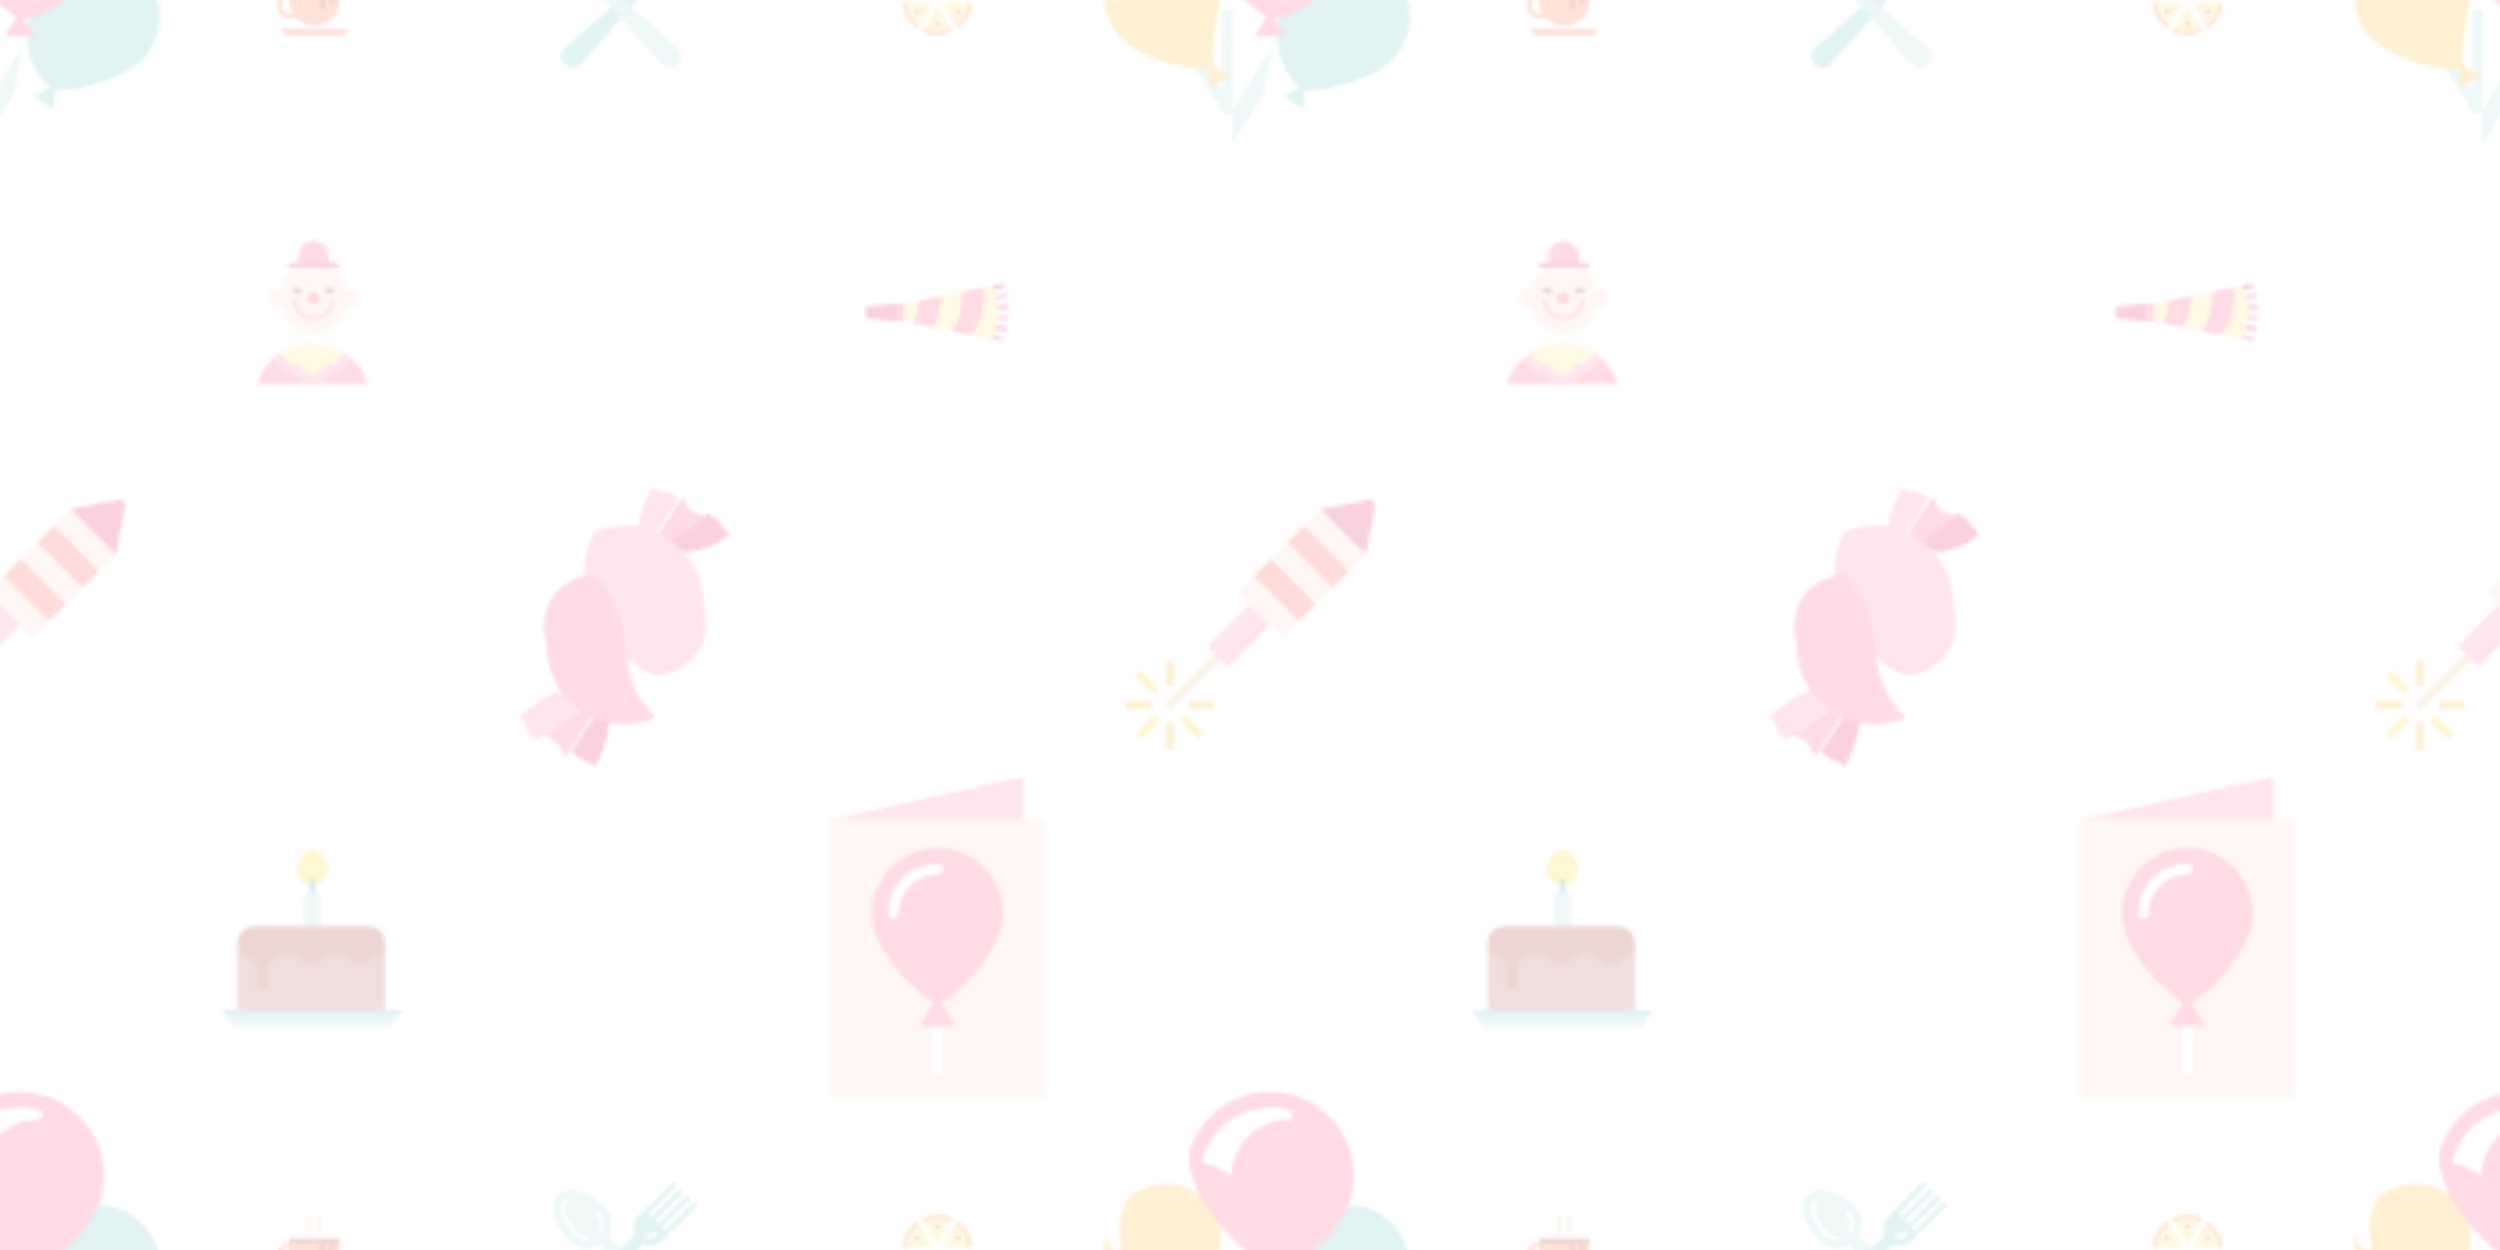 <svg xmlns="http://www.w3.org/2000/svg" xmlns:xlink="http://www.w3.org/1999/xlink" xmlns:fi="http://pattern.flaticon.com/" width="700" height="350" style=""><rect id="backgroundrect" width="100%" height="100%" x="0" y="0" fill="none" stroke="none"/><defs><g id="L1_530"><path d="M3.739,26.257 l-8.643,13.636 V2.861 h-2.819 v22.862 l-8.642,-13.636 l-2.381,1.509 l11.243,17.739 c0.258,0.408 0.708,0.655 1.191,0.655 c0.483,0 0.932,-0.247 1.191,-0.655 l11.243,-17.739 L3.739,26.257 z" fill="#9ad6d4" stroke-width="0" id="svg_1"/><path d="M-8.929,-10.363 c-5.086,-8.048 -15.734,-10.449 -23.782,-5.363 c-8.048,5.086 -10.449,15.733 -5.363,23.781 c4.921,7.786 17.849,11.115 26.802,11.518 l0.084,5.196 l5.82,-3.689 l-4.661,-2.293 C-12.149,11.166 -6.095,-1.258 -8.929,-10.363 z" fill="#ffaa0e" stroke-width="0" id="svg_2"/><path d="M12.914,-4.51 c5.086,-8.048 15.734,-10.449 23.782,-5.363 c8.048,5.086 10.449,15.734 5.363,23.782 c-4.921,7.786 -17.849,11.115 -26.802,11.518 l-0.084,5.196 l-5.82,-3.689 l4.661,-2.293 C4.938,15.744 5.907,1.958 12.914,-4.51 z" fill="#57bab7" stroke-width="0" id="svg_3"/><path d="M-37.839,-0.054 c-0.467,0 -0.924,-0.232 -1.192,-0.655 c-3.84,-6.059 -2.035,-14.112 4.024,-17.952 c0.658,-0.416 1.529,-0.221 1.945,0.436 c0.417,0.658 0.222,1.528 -0.436,1.945 C-34.701,-13.381 -37.805,-7.452 -36.069,-1.9 c0.417,0.658 0.222,1.529 -0.436,1.945 C-37.3,0.014 -37.58,0.015 -37.839,-0.054 z" fill="#ffffff" stroke-width="0" id="svg_4"/><path d="M28.273,-14.669 C31.634,-27.213 24.19,-40.106 11.647,-43.467 S-13.79,-39.384 -17.151,-26.84 c0,12.119 12.023,24.907 21.704,31.665 l-3.244,5.306 h8.505 l-3.244,-5.306 C9.576,7.016 25.026,-2.55 28.273,-14.669 z" fill="#ff3776" stroke-width="0" id="svg_5"/><path d="M-11.889,-23.922 C-11.889,-23.922 -11.889,-23.922 -11.889,-23.922 c-0.779,0 -1.41,-0.631 -1.41,-1.41 C-10.189,-35.899 0.324,-41.968 10.514,-39.237 c0.778,0 1.41,0.631 1.41,1.41 s-0.631,1.41 -1.41,1.41 c-8.636,0 -15.662,7.025 -15.663,15.661 C-10.31,-24.175 -11.111,-23.713 -11.889,-23.922 z" fill="#ffffff" stroke-width="0" id="svg_6"/></g><g id="L1_531"><g stroke-width="0" id="svg_7"><path d="M81.016,348.047 c-0.939,0 -1.822,0.366 -2.487,1.03 C77.866,349.741 77.5,350.624 77.5,351.564 c0,0.939 0.366,1.822 1.03,2.487 c0.664,0.664 1.547,1.03 2.487,1.03 h1.926 c1.282,1.353 3.096,2.198 5.107,2.198 c3.884,0 7.033,-3.149 7.033,-7.033 V348.047 l-7.033,-0.44 L81.016,348.047 zM81.016,353.762 c-0.587,0 -1.139,-0.229 -1.554,-0.644 c-0.415,-0.415 -0.644,-0.967 -0.644,-1.554 s0.229,-1.139 0.644,-1.554 c0.415,-0.415 0.967,-0.644 1.554,-0.644 v0.879 c0,1.281 0.343,2.482 0.941,3.516 H81.016 z" fill="#fe5d26" stroke-width="0" id="svg_8"/><path d="M79.038,358.436 L79.297,359.341 c0.1,0.349 0.478,0.634 0.84,0.634 h15.824 c0.363,0 0.741,-0.285 0.84,-0.634 l0.258,-0.904 H79.038 z" fill="#fe5d26" stroke-width="0" id="svg_9"/></g><path d="M97.17,358.766 H78.929 c-0.182,0 -0.33,-0.148 -0.33,-0.33 c0,-0.182 0.148,-0.33 0.33,-0.33 H97.17 c0.182,0 0.33,0.148 0.33,0.33 C97.5,358.618 97.352,358.766 97.17,358.766 z" fill="#f63e31" stroke-width="0" id="svg_10"/><g stroke-width="0" id="svg_11"><path d="M86.511,345.74 c-0.182,0 -0.33,-0.148 -0.33,-0.33 c-0,-0.502 0.137,-0.764 0.257,-0.995 c0.102,-0.195 0.182,-0.35 0.182,-0.69 c0,-0.34 -0.08,-0.495 -0.182,-0.69 c-0.121,-0.231 -0.257,-0.493 -0.257,-0.995 c-0,-0.502 0.137,-0.764 0.257,-0.995 c0.102,-0.195 0.182,-0.35 0.182,-0.69 c0,-0.182 0.148,-0.33 0.33,-0.33 c0.182,0 0.33,0.148 0.33,0.33 c0,0.502 -0.137,0.764 -0.257,0.995 c-0.102,0.195 -0.182,0.35 -0.182,0.69 s0.08,0.495 0.182,0.69 c0.121,0.231 0.257,0.493 0.257,0.995 c0,0.502 -0.137,0.764 -0.257,0.995 c-0.102,0.195 -0.182,0.349 -0.182,0.69 C86.841,345.592 86.693,345.74 86.511,345.74 z" fill="#e4b780" stroke-width="0" id="svg_12"/><path d="M89.148,345.74 c-0.182,0 -0.33,-0.148 -0.33,-0.33 c-0,-0.502 0.137,-0.764 0.257,-0.995 c0.102,-0.195 0.182,-0.35 0.182,-0.69 c0,-0.34 -0.08,-0.495 -0.182,-0.69 c-0.121,-0.231 -0.257,-0.493 -0.257,-0.995 c-0,-0.502 0.137,-0.764 0.257,-0.995 c0.102,-0.195 0.182,-0.35 0.182,-0.69 c0,-0.182 0.148,-0.33 0.33,-0.33 s0.33,0.148 0.33,0.33 c0,0.502 -0.137,0.764 -0.257,0.995 c-0.102,0.195 -0.182,0.35 -0.182,0.69 s0.08,0.495 0.182,0.69 c0.121,0.231 0.257,0.493 0.257,0.995 c0,0.502 -0.137,0.764 -0.257,0.995 c-0.102,0.195 -0.182,0.349 -0.182,0.69 C89.478,345.592 89.33,345.74 89.148,345.74 z" fill="#e4b780" stroke-width="0" id="svg_13"/></g><path d="M89.588,352.003 c0,0.364 0.295,0.659 0.659,0.659 s0.659,-0.295 0.659,-0.659 V348.047 h1.319 v2.637 c0,0.364 0.295,0.659 0.659,0.659 s0.659,-0.295 0.659,-0.659 V348.047 h1.538 v-1.319 H81.016 v1.319 h8.571 V352.003 z" fill="#991d06" stroke-width="0" id="svg_14"/></g><g id="L1_532"><path d="M194.808,336.965 c-0.256,-0.256 -0.672,-0.256 -0.928,0 l-7.688,7.688 l-0.965,-0.965 l7.688,-7.688 c0.256,-0.256 0.256,-0.672 0,-0.928 c-0.256,-0.256 -0.672,-0.256 -0.928,0 l-7.688,7.688 l-0.965,-0.965 l7.688,-7.688 c0.256,-0.256 0.256,-0.672 0,-0.928 c-0.256,-0.256 -0.672,-0.256 -0.928,0 L182.405,340.867 l-0.965,-0.965 l7.688,-7.688 c0.256,-0.256 0.256,-0.672 0,-0.928 c-0.256,-0.256 -0.672,-0.256 -0.928,0 L178.656,340.83 c-1.438,1.438 -1.742,3.581 -0.912,5.317 L158.29,363.414 c-0.065,0.055 -0.129,0.113 -0.191,0.175 c-1.216,1.216 -1.216,3.189 0,4.405 c1.216,1.216 3.189,1.216 4.405,0 c0.062,-0.062 0.12,-0.125 0.175,-0.191 L179.946,348.35 c1.737,0.829 3.879,0.526 5.317,-0.912 L194.808,337.893 C195.064,337.637 195.064,337.222 194.808,336.965 z" fill="#57bab7" stroke-width="0" id="svg_15"/><path d="M181.957,346.837 c-0.394,0 -0.792,-0.086 -1.163,-0.263 c-0.327,-0.156 -0.465,-0.548 -0.309,-0.875 c0.156,-0.327 0.548,-0.465 0.875,-0.309 c0.531,0.253 1.167,0.144 1.584,-0.272 c0.256,-0.256 0.672,-0.256 0.928,0 c0.256,0.256 0.256,0.672 -0,0.928 C183.354,346.564 182.66,346.837 181.957,346.837 z" fill="#ffffff" stroke-width="0" id="svg_16"/><path d="M169.184,337.893 C164.591,333.3 158.972,331.954 156.336,334.59 S155.047,342.844 159.64,347.438 c2.255,2.255 5.708,2.579 8.309,0.975 l17.211,19.391 c0.055,0.065 0.113,0.129 0.175,0.191 c1.216,1.216 3.189,1.216 4.405,0 c1.216,-1.216 1.216,-3.189 0,-4.405 c-0.062,-0.062 -0.125,-0.12 -0.191,-0.175 L170.159,346.203 C171.763,343.602 171.439,340.149 169.184,337.893 z" fill="#9ad6d4" stroke-width="0" id="svg_17"/><path d="M164.41,347.445 c-1.276,0 -2.475,-0.497 -3.377,-1.399 c-1.959,-1.959 -3.325,-4.177 -3.846,-6.247 c-0.425,-1.687 -0.232,-3.043 0.542,-3.817 c0.256,-0.256 0.672,-0.256 0.928,-0 c0.256,0.256 0.256,0.672 0,0.928 c-0.416,0.416 -0.491,1.4 -0.197,2.569 c0.464,1.843 1.707,3.846 3.501,5.639 c0.654,0.654 1.524,1.015 2.45,1.015 c0.363,0 0.656,0.294 0.656,0.656 C165.066,347.151 164.772,347.445 164.41,347.445 zM167.924,345.481 c-0.117,0 -0.236,-0.031 -0.344,-0.098 c-0.308,-0.19 -0.404,-0.594 -0.214,-0.903 c0.846,-1.371 0.639,-3.126 -0.502,-4.268 c-0.256,-0.256 -0.256,-0.672 0,-0.928 c0.256,-0.256 0.672,-0.256 0.928,0 c1.573,1.573 1.857,3.993 0.691,5.884 C168.36,345.371 168.144,345.481 167.924,345.481 z" fill="#ffffff" stroke-width="0" id="svg_18"/></g><g id="L1_533"><g stroke-width="0" id="svg_19"><path d="M258.248,341.139 l0.575,0.995 l7.356,0 l0.574,-0.994 C264.027,339.567 260.792,339.674 258.248,341.139 z" fill="#fe841a" stroke-width="0" id="svg_20"/><path d="M256.954,341.888 C254.228,343.461 252.703,346.316 252.7,349.252 l1.151,0 l3.677,-6.369 L256.954,341.888 z" fill="#fe841a" stroke-width="0" id="svg_21"/><path d="M253.851,350.747 l-1.149,-0 C252.702,353.894 254.411,356.642 256.952,358.113 l0.575,-0.996 L253.851,350.747 z" fill="#fe841a" stroke-width="0" id="svg_22"/><path d="M266.178,357.865 l-7.356,-0 l-0.574,0.994 c2.726,1.574 5.96,1.467 8.504,0.002 L266.178,357.865 z" fill="#fe841a" stroke-width="0" id="svg_23"/><path d="M271.149,350.748 l-3.677,6.369 l0.574,0.995 c2.726,-1.573 4.251,-4.428 4.253,-7.364 L271.149,350.748 z" fill="#fe841a" stroke-width="0" id="svg_24"/><path d="M268.048,341.887 l-0.575,0.996 l3.677,6.369 l1.149,0 C272.298,346.106 270.589,343.358 268.048,341.887 z" fill="#fe841a" stroke-width="0" id="svg_25"/></g><g stroke-width="0" id="svg_26"><path d="M266.178,342.135 C265.061,341.612 263.815,341.319 262.5,341.319 c-1.315,0 -2.561,0.293 -3.678,0.816 L262.5,348.505 L266.178,342.135 z" fill="#ffe368" stroke-width="0" id="svg_27"/><path d="M257.528,342.883 c-2.051,1.435 -3.452,3.734 -3.677,6.369 l7.354,0 L257.528,342.883 z" fill="#ffe368" stroke-width="0" id="svg_28"/><path d="M253.851,350.747 c0.225,2.635 1.626,4.934 3.677,6.369 l3.678,-6.369 L253.851,350.747 z" fill="#ffe368" stroke-width="0" id="svg_29"/><path d="M258.822,357.865 c1.117,0.523 2.363,0.816 3.678,0.816 c1.315,0 2.561,-0.293 3.678,-0.816 L262.5,351.495 L258.822,357.865 z" fill="#ffe368" stroke-width="0" id="svg_30"/><path d="M271.149,350.748 l-7.354,-0 l3.677,6.369 C269.522,355.682 270.924,353.383 271.149,350.748 z" fill="#ffe368" stroke-width="0" id="svg_31"/><path d="M271.149,349.253 c-0.225,-2.635 -1.626,-4.934 -3.677,-6.369 l-3.678,6.369 L271.149,349.253 z" fill="#ffe368" stroke-width="0" id="svg_32"/></g><g stroke-width="0" id="svg_33"><circle cx="256" cy="140" r="8" fill="#ad4a38" transform="matrix(0.039,0,0,0.039,252.5,340) " stroke-width="0" id="svg_34"/><circle cx="73" cy="206" r="8" fill="#ad4a38" transform="matrix(0.039,0,0,0.039,252.5,340) " stroke-width="0" id="svg_35"/><circle cx="147" cy="205" r="8" fill="#ad4a38" transform="matrix(0.039,0,0,0.039,252.5,340) " stroke-width="0" id="svg_36"/><circle cx="160" cy="324" r="8" fill="#ad4a38" transform="matrix(0.039,0,0,0.039,252.5,340) " stroke-width="0" id="svg_37"/><circle cx="250" cy="363" r="8" fill="#ad4a38" transform="matrix(0.039,0,0,0.039,252.5,340) " stroke-width="0" id="svg_38"/><circle cx="350" cy="311" r="8" fill="#ad4a38" transform="matrix(0.039,0,0,0.039,252.5,340) " stroke-width="0" id="svg_39"/><circle cx="390" cy="388" r="8" fill="#ad4a38" transform="matrix(0.039,0,0,0.039,252.5,340) " stroke-width="0" id="svg_40"/><circle cx="390" cy="122" r="8" fill="#ad4a38" transform="matrix(0.039,0,0,0.039,252.5,340) " stroke-width="0" id="svg_41"/></g><g stroke-width="0" id="svg_42"><circle cx="256" cy="88" r="20" fill="#f63e31" transform="matrix(0.039,0,0,0.039,252.5,340) " stroke-width="0" id="svg_43"/><circle cx="110" cy="172" r="20" fill="#f63e31" transform="matrix(0.039,0,0,0.039,252.5,340) " stroke-width="0" id="svg_44"/><circle cx="110" cy="339" r="20" fill="#f63e31" transform="matrix(0.039,0,0,0.039,252.5,340) " stroke-width="0" id="svg_45"/><circle cx="256" cy="423" r="20" fill="#f63e31" transform="matrix(0.039,0,0,0.039,252.5,340) " stroke-width="0" id="svg_46"/><circle cx="401" cy="339" r="20" fill="#f63e31" transform="matrix(0.039,0,0,0.039,252.5,340) " stroke-width="0" id="svg_47"/><circle cx="401" cy="172" r="20" fill="#f63e31" transform="matrix(0.039,0,0,0.039,252.5,340) " stroke-width="0" id="svg_48"/></g></g><g id="L1_534"><path d="M99.869,81.561 c-0.732,-0.804 -1.953,-0.94 -3.036,-0.433 c-0.378,-2.984 -2.205,-5.516 -4.753,-6.871 H83.564 c-2.548,1.355 -4.375,3.887 -4.753,6.871 c-1.083,-0.507 -2.305,-0.37 -3.036,0.433 c-0.937,1.03 -0.708,2.765 0.512,3.875 c0.762,0.694 1.792,0.953 2.64,0.818 c0.854,4.13 4.512,7.235 8.895,7.235 s8.042,-3.105 8.895,-7.236 c0.849,0.135 1.878,-0.124 2.64,-0.818 C100.577,84.326 100.806,82.591 99.869,81.561 z" fill="#ffd3c7" stroke-width="0" id="svg_49"/><g stroke-width="0" id="svg_50"><path d="M83.89,82.463 c-0.318,0 -0.583,-0.225 -0.645,-0.524 h-0.735 c-0.364,0 -0.659,-0.295 -0.659,-0.659 s0.295,-0.659 0.659,-0.659 h1.381 c0.364,0 0.659,0.295 0.659,0.659 v0.524 C84.549,82.168 84.254,82.463 83.89,82.463 z" fill="#991d06" stroke-width="0" id="svg_51"/><path d="M91.754,82.463 c-0.364,0 -0.659,-0.295 -0.659,-0.659 v-0.524 c0,-0.364 0.295,-0.659 0.659,-0.659 h1.381 c0.364,0 0.659,0.295 0.659,0.659 s-0.295,0.659 -0.659,0.659 h-0.735 C92.337,82.238 92.072,82.463 91.754,82.463 z" fill="#991d06" stroke-width="0" id="svg_52"/></g><path d="M87.822,89.692 c-2.991,0 -5.556,-2.233 -5.966,-5.194 c-0.05,-0.361 0.202,-0.694 0.563,-0.743 c0.359,-0.049 0.694,0.202 0.743,0.563 c0.32,2.312 2.323,4.056 4.66,4.056 s4.34,-1.744 4.66,-4.056 c0.05,-0.361 0.384,-0.612 0.743,-0.563 c0.361,0.05 0.613,0.383 0.563,0.743 C93.378,87.459 90.814,89.692 87.822,89.692 z" fill="#ff709d" stroke-width="0" id="svg_53"/><circle cx="260" cy="206" r="22" fill="#f63e31" transform="matrix(0.078,0,0,0.078,67.5,67.5) " stroke-width="0" id="svg_54"/><g stroke-width="0" id="svg_55"><path d="M87.822,67.5 c-2.352,0 -4.258,1.907 -4.258,4.258 v2.499 h8.517 V71.758 C92.08,69.407 90.174,67.5 87.822,67.5 z" fill="#ff3776" stroke-width="0" id="svg_56"/><path d="M98.439,100.356 H76.561 c-2.103,1.912 -3.703,4.367 -4.578,7.144 h31.033 C102.142,104.723 100.542,102.268 98.439,100.356 z" fill="#ff3776" stroke-width="0" id="svg_57"/></g><path d="M96.164,98.625 H78.836 c-0.809,0.51 -1.57,1.09 -2.275,1.73 c0.133,0.365 0.298,0.72 0.495,1.061 c1.087,1.883 2.981,3.076 5.057,3.3 c1.232,1.686 3.212,2.73 5.386,2.73 c2.175,0 4.155,-1.044 5.386,-2.73 c2.076,-0.224 3.97,-1.417 5.057,-3.3 c0.197,-0.341 0.362,-0.696 0.495,-1.061 C97.734,99.715 96.973,99.136 96.164,98.625 z" fill="#ff709d" stroke-width="0" id="svg_58"/><path d="M83.665,102.03 c0.529,1.613 2.045,2.779 3.835,2.779 c1.79,0 3.307,-1.166 3.835,-2.779 c1.661,0.349 3.429,-0.382 4.324,-1.932 c0.27,-0.468 0.436,-0.968 0.505,-1.473 c-2.509,-1.582 -5.48,-2.497 -8.664,-2.497 s-6.156,0.915 -8.664,2.497 c0.069,0.505 0.234,1.005 0.505,1.473 C80.235,101.649 82.003,102.379 83.665,102.03 z" fill="#ffe368" stroke-width="0" id="svg_59"/><path d="M94.422,74.916 H81.222 c-0.364,0 -0.659,-0.295 -0.659,-0.659 s0.295,-0.659 0.659,-0.659 H94.422 c0.364,0 0.659,0.295 0.659,0.659 S94.786,74.916 94.422,74.916 z" fill="#e60048" stroke-width="0" id="svg_60"/></g><g id="L1_535"><path d="M280.693,94.293 l-3.246,-0.66 l-0.248,1.22 l3.246,0.66 c0.042,0.009 0.084,0.013 0.125,0.013 c0.29,0 0.549,-0.203 0.61,-0.499 C281.248,94.69 281.03,94.361 280.693,94.293 z" fill="#ff3776" stroke-width="0" id="svg_61"/><path d="M281.506,91.429 l-3.294,-0.402 l-0.151,1.236 l3.294,0.402 c0.026,0.003 0.051,0.005 0.076,0.005 c0.31,0 0.579,-0.232 0.617,-0.547 C282.09,91.781 281.847,91.471 281.506,91.429 z" fill="#e60048" stroke-width="0" id="svg_62"/><path d="M281.903,88.412 l-3.32,-0.135 l-0.051,1.244 l3.32,0.135 c0.009,0 0.017,0 0.026,0 c0.332,0 0.608,-0.262 0.622,-0.597 C282.513,88.716 282.246,88.426 281.903,88.412 z" fill="#ff3776" stroke-width="0" id="svg_63"/><path d="M278.533,85.479 l0.025,1.245 c0.009,0 0.017,-0 0.026,-0 l3.319,-0.135 c0.344,-0.014 0.611,-0.304 0.597,-0.647 c-0.014,-0.344 -0.303,-0.611 -0.647,-0.597 L278.533,85.479 z" fill="#e60048" stroke-width="0" id="svg_64"/><path d="M278.211,83.973 l3.294,-0.402 c0.341,-0.042 0.584,-0.352 0.543,-0.693 c-0.042,-0.341 -0.352,-0.585 -0.693,-0.543 l-3.294,0.402 L278.211,83.973 z" fill="#ff3776" stroke-width="0" id="svg_65"/><path d="M280.693,80.707 c0.337,-0.069 0.555,-0.397 0.486,-0.734 c-0.069,-0.337 -0.397,-0.554 -0.734,-0.486 l-3.246,0.66 l0.248,1.22 L280.693,80.707 z" fill="#e60048" stroke-width="0" id="svg_66"/><path d="M277.846,80.029 h-0.064 l-2.356,0.479 l-3.421,13.289 l5.777,1.175 l0.064,-0 C279.973,90.231 279.973,84.769 277.846,80.029 z" fill="#ffe368" stroke-width="0" id="svg_67"/><path d="M242.5,85.84 L242.5,89.16 L250.802,89.989 L251.632,87.5 L250.802,85.011 z" fill="#e60048" stroke-width="0" id="svg_68"/><g stroke-width="0" id="svg_69"><path d="M250.819,85.01 L250.802,85.011 L250.802,89.989 L250.819,89.991 L253.292,89.991 L254.122,87.5 L253.292,85.01 z" fill="#ff3776" stroke-width="0" id="svg_70"/><path d="M275.426,80.508 l-5.945,1.209 l-2.799,10.997 l5.323,1.083 C274.821,89.992 276.056,85.207 275.426,80.508 z" fill="#ff3776" stroke-width="0" id="svg_71"/></g><path d="M269.481,81.717 l-6.026,1.226 l-2.194,8.669 l5.42,1.103 C268.752,89.446 269.738,85.583 269.481,81.717 z" fill="#ffe368" stroke-width="0" id="svg_72"/><path d="M257.302,84.194 l-1.591,6.289 l5.55,1.129 c1.434,-2.659 2.19,-5.644 2.194,-8.669 L257.302,84.194 z" fill="#ff3776" stroke-width="0" id="svg_73"/><path d="M253.292,85.01 v4.981 l2.419,0.492 c0.899,-1.983 1.439,-4.115 1.591,-6.289 L253.292,85.01 z" fill="#ffe368" stroke-width="0" id="svg_74"/></g><g id="L1_536"><path d="M326.803,198.197 c-0.443,-0.443 -0.443,-1.162 0,-1.605 l14.546,-14.546 c0.443,-0.443 1.162,-0.443 1.605,0 c0.443,0.443 0.443,1.162 0,1.605 L328.409,198.197 C327.965,198.64 327.246,198.64 326.803,198.197 z" fill="#e4b780" stroke-width="0" id="svg_75"/><rect x="171" y="245" width="131" height="59" transform="matrix(-0.097,0.097,-0.097,-0.097,396.956,181.132) " fill="#ff709d" stroke-width="0" id="svg_76"/><path d="M346.427,165.888 L359.112,178.573 L363.783,173.902 L359.581,165.419 L351.098,161.217 z" fill="#ffd3c7" stroke-width="0" id="svg_77"/><path d="M351.098,161.217 L363.783,173.902 L368.454,169.232 L364.252,160.748 L355.768,156.546 z" fill="#f63e31" stroke-width="0" id="svg_78"/><path d="M360.439,151.876 L355.768,156.546 L368.454,169.232 L373.124,164.561 L368.922,156.078 z" fill="#ffd3c7" stroke-width="0" id="svg_79"/><path d="M377.795,159.89 L373.593,151.407 L365.11,147.205 L360.439,151.876 L373.124,164.561 z" fill="#f63e31" stroke-width="0" id="svg_80"/><path d="M382.466,155.219 L378.468,146.532 L369.781,142.534 L365.11,147.205 L377.795,159.89 z" fill="#ffd3c7" stroke-width="0" id="svg_81"/><path d="M318.692,206.308 c-0.443,-0.443 -0.443,-1.162 0,-1.605 l3.857,-3.857 c0.443,-0.443 1.162,-0.443 1.605,0 c0.443,0.443 0.443,1.162 0,1.605 l-3.857,3.857 C319.854,206.751 319.135,206.751 318.692,206.308 z" fill="#ffd102" stroke-width="0" id="svg_82"/><path d="M326.803,209.667 c-0.205,-0.205 -0.332,-0.489 -0.332,-0.803 v-5.455 c0,-0.627 0.508,-1.135 1.135,-1.135 c0.627,0 1.135,0.508 1.135,1.135 v5.455 c0,0.627 -0.508,1.135 -1.135,1.135 C327.292,210 327.009,209.873 326.803,209.667 z" fill="#ffaa0e" stroke-width="0" id="svg_83"/><path d="M334.914,206.308 l-3.858,-3.858 c-0.443,-0.443 -0.443,-1.162 0,-1.605 c0.443,-0.443 1.162,-0.443 1.605,0 l3.858,3.858 c0.443,0.443 0.443,1.162 0,1.605 C336.076,206.751 335.357,206.751 334.914,206.308 z" fill="#ffd102" stroke-width="0" id="svg_84"/><g stroke-width="0" id="svg_85"><path d="M333.224,198.197 c-0.205,-0.205 -0.332,-0.489 -0.332,-0.803 c0,-0.627 0.508,-1.135 1.135,-1.135 h5.049 c0.627,0 1.135,0.509 1.135,1.135 c0,0.627 -0.508,1.135 -1.135,1.135 H334.027 C333.714,198.529 333.43,198.402 333.224,198.197 z" fill="#ffaa0e" stroke-width="0" id="svg_86"/><path d="M326.803,191.776 c-0.205,-0.205 -0.332,-0.489 -0.332,-0.803 v-5.05 c0,-0.627 0.508,-1.135 1.135,-1.135 c0.627,0 1.135,0.508 1.135,1.135 v5.05 c0,0.627 -0.508,1.135 -1.135,1.135 C327.292,192.108 327.009,191.981 326.803,191.776 z" fill="#ffaa0e" stroke-width="0" id="svg_87"/></g><path d="M322.55,193.943 l-3.858,-3.858 c-0.443,-0.443 -0.443,-1.162 0,-1.605 c0.443,-0.443 1.162,-0.443 1.605,0 l3.858,3.858 c0.443,0.443 0.443,1.162 0,1.605 S322.993,194.387 322.55,193.943 z" fill="#ffd102" stroke-width="0" id="svg_88"/><path d="M315.332,198.197 C315.127,197.991 315,197.708 315,197.394 c0,-0.627 0.508,-1.135 1.135,-1.135 h5.455 c0.627,0 1.135,0.508 1.135,1.135 c0,0.627 -0.508,1.135 -1.135,1.135 H316.135 C315.822,198.529 315.538,198.402 315.332,198.197 z" fill="#ffaa0e" stroke-width="0" id="svg_89"/><path d="M384.957,142.007 c0.251,-1.332 -0.633,-2.216 -1.964,-1.964 l-13.212,2.491 l12.685,12.685 L384.957,142.007 z" fill="#e60048" stroke-width="0" id="svg_90"/></g><g id="L1_537"><path d="M188.781,138.524 C186.052,136.948 185.258,138.324 182.528,136.748 c0,0 -4.788,8.128 -4.084,15.786 l1.84,1.84 l8.725,-12.988 C189.903,139.282 189.447,138.909 188.781,138.524 z" fill="#ff709d" stroke-width="0" id="svg_91"/><path d="M199.698,144.827 c-0.526,-0.526 -0.987,-0.858 -1.417,-1.091 l-12.988,8.726 l1.84,1.84 C197.518,156.32 204.363,149.354 204.363,149.354 C201.634,147.779 202.428,146.403 199.698,144.827 z" fill="#e60048" stroke-width="0" id="svg_92"/><path d="M193.446,143.051 c-1.627,-1.627 -1.405,-2.644 -2.129,-3.973 l-8.725,12.988 l1.84,1.84 l12.988,-8.726 C196.466,143.748 195.508,144.242 193.446,143.051 z" fill="#ff3776" stroke-width="0" id="svg_93"/><path d="M161.219,211.476 c2.153,2.153 3.237,1.068 5.39,3.22 c0,0 4.803,-8.154 4.08,-15.824 l-1.822,-1.822 l-8.739,13.009 C160.097,210.718 160.553,211.091 161.219,211.476 z" fill="#e60048" stroke-width="0" id="svg_94"/><path d="M152.011,205.884 c1.329,0.724 2.346,0.502 3.973,2.129 c1.627,1.627 1.405,2.644 2.129,3.973 l8.739,-13.009 l-1.833,-1.833 L152.011,205.884 z" fill="#ff3776" stroke-width="0" id="svg_95"/><g stroke-width="0" id="svg_96"><path d="M160.369,192.325 C152.504,193.658 145.637,200.646 145.637,200.646 c2.153,2.153 1.068,3.237 3.22,5.39 c0.526,0.526 0.987,0.858 1.417,1.091 l13.009,-8.74 L160.369,192.325 z" fill="#ff709d" stroke-width="0" id="svg_97"/><path d="M196.929,169.114 c0,-12.106 -9.814,-21.919 -21.919,-21.919 c-3.067,0 -5.987,0.631 -8.637,1.769 c-6.904,13.492 -0.679,32.592 17.245,40.314 C195.95,187.402 199.354,178.164 196.929,169.114 z" fill="#ff709d" stroke-width="0" id="svg_98"/></g><path d="M153.091,180.861 c0,12.106 9.814,21.919 21.919,21.919 c3.056,0 5.965,-0.626 8.607,-1.755 c-14.36,-14.395 -2.875,-25.918 -17.245,-40.314 C154.061,162.597 150.669,171.822 153.091,180.861 z" fill="#ff3776" stroke-width="0" id="svg_99"/></g><g id="L1_538"><path d="M83.104,243.438 c0,-2.34 1.809,-4.807 4.396,-5.938 c2.587,1.131 4.396,3.598 4.396,5.938 c0,2.428 -1.968,4.396 -4.396,4.396 S83.104,245.865 83.104,243.438 L83.104,243.438 z" fill="#ffd102" stroke-width="0" id="svg_100"/><path d="M87.5,245.886 c-0.455,0 -0.824,0.369 -0.824,0.824 v4.396 h1.648 V246.71 C88.324,246.255 87.955,245.886 87.5,245.886 z" fill="#459492" stroke-width="0" id="svg_101"/><path d="M88.599,250.006 h-2.198 c-0.604,0 -1.099,0.495 -1.099,1.099 v9.417 h4.396 v-9.417 C89.698,250.501 89.203,250.006 88.599,250.006 z" fill="#9ad6d4" stroke-width="0" id="svg_102"/><path d="M66.561,267.115 L66.561,283.654 L107.733,283.654 L107.733,267.115 L87.5,264.918 z" fill="#ad4a38" stroke-width="0" id="svg_103"/><path d="M103.338,259.423 H70.957 c-2.418,0 -4.396,1.978 -4.396,4.396 v3.297 c2.771,0 3.304,1.884 5.213,2.608 c-0,0 -0,5.636 -0,5.636 c0,0.91 0.738,1.648 1.648,1.648 s1.648,-0.738 1.648,-1.648 V269.724 c1.91,-0.725 2.443,-2.608 5.213,-2.608 c3.431,0 3.431,2.888 6.862,2.888 c3.431,0 3.431,-2.888 6.862,-2.888 c3.431,0 3.431,2.888 6.863,2.888 s3.431,-2.888 6.863,-2.888 v-3.297 C107.733,261.401 105.755,259.423 103.338,259.423 z" fill="#991d06" stroke-width="0" id="svg_104"/><path d="M63.599,283.654 l0.646,2.261 C64.494,286.787 65.44,287.5 66.346,287.5 h42.308 c0.907,0 1.852,-0.713 2.101,-1.585 l0.646,-2.261 H63.599 z" fill="#9ad6d4" stroke-width="0" id="svg_105"/><path d="M111.676,284.478 H63.324 c-0.455,0 -0.824,-0.369 -0.824,-0.824 s0.369,-0.824 0.824,-0.824 H111.676 c0.455,0 0.824,0.369 0.824,0.824 S112.131,284.478 111.676,284.478 z" fill="#57bab7" stroke-width="0" id="svg_106"/></g><g id="L1_539"><path d="M232.436,229.5 L286.562,231.478 L286.562,217.5 z" fill="#ff709d" stroke-width="0" id="svg_107"/><rect x="84" y="68" width="342" height="443" fill="#ffd3c7" transform="matrix(0.176,0,0,0.176,217.5,217.5) " stroke-width="0" id="svg_108"/><path d="M261.016,285.927 v13.661 c0,0.819 0.664,1.484 1.484,1.484 c0.819,0 1.484,-0.664 1.484,-1.484 v-13.661 H261.016 z" fill="#ffffff" stroke-width="0" id="svg_109"/><path d="M280.796,255.709 c0,-10.105 -8.192,-18.297 -18.297,-18.297 S244.203,245.604 244.203,255.709 c0,9.592 9.35,19.704 17.073,25.219 l-3.859,6.482 h10.164 l-3.859,-6.482 C271.447,275.413 280.796,265.301 280.796,255.709 z" fill="#ff3776" stroke-width="0" id="svg_110"/><path d="M250.137,257.193 c-0.819,0 -1.484,-0.664 -1.484,-1.484 c0,-7.635 6.211,-13.846 13.846,-13.846 c0.819,0 1.484,0.664 1.484,1.484 s-0.664,1.484 -1.484,1.484 c-5.999,0 -10.879,4.88 -10.879,10.879 C251.62,256.529 250.956,257.193 250.137,257.193 z" fill="#ffffff" stroke-width="0" id="svg_111"/></g></defs><g class="currentLayer" style=""><title>Layer 1</title><rect x="0px" y="0px" width="100%" height="100%" opacity="1" fill="#ffffff" id="svg_112"/><g fi:class="KUsePattern" id="svg_113"><pattern id="pattern_L1_530" width="350" height="350" patternUnits="userSpaceOnUse"><use xlink:href="#L1_530" x="-350" y="-350" id="svg_114"/><use xlink:href="#L1_530" x="0" y="-350" id="svg_115"/><use xlink:href="#L1_530" x="350" y="-350" id="svg_116"/><use xlink:href="#L1_530" x="-350" y="0" id="svg_117"/><use xlink:href="#L1_530" x="0" y="0" id="svg_118"/><use xlink:href="#L1_530" x="350" y="0" id="svg_119"/><use xlink:href="#L1_530" x="-350" y="350" id="svg_120"/><use xlink:href="#L1_530" x="0" y="350" id="svg_121"/><use xlink:href="#L1_530" x="350" y="350" id="svg_122"/></pattern><rect x="0" y="0" width="100%" height="100%" fill="url(#pattern_L1_530)" id="svg_123"/></g><g fi:class="KUsePattern" id="svg_124"><pattern id="pattern_L1_531" width="350" height="350" patternUnits="userSpaceOnUse"><use xlink:href="#L1_531" x="-350" y="-350" id="svg_125"/><use xlink:href="#L1_531" x="0" y="-350" id="svg_126"/><use xlink:href="#L1_531" x="350" y="-350" id="svg_127"/><use xlink:href="#L1_531" x="-350" y="0" id="svg_128"/><use xlink:href="#L1_531" x="0" y="0" id="svg_129"/><use xlink:href="#L1_531" x="350" y="0" id="svg_130"/><use xlink:href="#L1_531" x="-350" y="350" id="svg_131"/><use xlink:href="#L1_531" x="0" y="350" id="svg_132"/><use xlink:href="#L1_531" x="350" y="350" id="svg_133"/></pattern><rect x="0" y="0" width="100%" height="100%" fill="url(#pattern_L1_531)" id="svg_134"/></g><g fi:class="KUsePattern" id="svg_135"><pattern id="pattern_L1_532" width="350" height="350" patternUnits="userSpaceOnUse"><use xlink:href="#L1_532" x="-350" y="-350" id="svg_136"/><use xlink:href="#L1_532" x="0" y="-350" id="svg_137"/><use xlink:href="#L1_532" x="350" y="-350" id="svg_138"/><use xlink:href="#L1_532" x="-350" y="0" id="svg_139"/><use xlink:href="#L1_532" x="0" y="0" id="svg_140"/><use xlink:href="#L1_532" x="350" y="0" id="svg_141"/><use xlink:href="#L1_532" x="-350" y="350" id="svg_142"/><use xlink:href="#L1_532" x="0" y="350" id="svg_143"/><use xlink:href="#L1_532" x="350" y="350" id="svg_144"/></pattern><rect x="0" y="0" width="100%" height="100%" fill="url(#pattern_L1_532)" id="svg_145"/></g><g fi:class="KUsePattern" id="svg_146"><pattern id="pattern_L1_533" width="350" height="350" patternUnits="userSpaceOnUse"><use xlink:href="#L1_533" x="-350" y="-350" id="svg_147"/><use xlink:href="#L1_533" x="0" y="-350" id="svg_148"/><use xlink:href="#L1_533" x="350" y="-350" id="svg_149"/><use xlink:href="#L1_533" x="-350" y="0" id="svg_150"/><use xlink:href="#L1_533" x="0" y="0" id="svg_151"/><use xlink:href="#L1_533" x="350" y="0" id="svg_152"/><use xlink:href="#L1_533" x="-350" y="350" id="svg_153"/><use xlink:href="#L1_533" x="0" y="350" id="svg_154"/><use xlink:href="#L1_533" x="350" y="350" id="svg_155"/></pattern><rect x="0" y="0" width="100%" height="100%" fill="url(#pattern_L1_533)" id="svg_156"/></g><g fi:class="KUsePattern" id="svg_157"><pattern id="pattern_L1_534" width="350" height="350" patternUnits="userSpaceOnUse"><use xlink:href="#L1_534" x="-350" y="-350" id="svg_158"/><use xlink:href="#L1_534" x="0" y="-350" id="svg_159"/><use xlink:href="#L1_534" x="350" y="-350" id="svg_160"/><use xlink:href="#L1_534" x="-350" y="0" id="svg_161"/><use xlink:href="#L1_534" x="0" y="0" id="svg_162"/><use xlink:href="#L1_534" x="350" y="0" id="svg_163"/><use xlink:href="#L1_534" x="-350" y="350" id="svg_164"/><use xlink:href="#L1_534" x="0" y="350" id="svg_165"/><use xlink:href="#L1_534" x="350" y="350" id="svg_166"/></pattern><rect x="0" y="0" width="100%" height="100%" fill="url(#pattern_L1_534)" id="svg_167"/></g><g fi:class="KUsePattern" id="svg_168"><pattern id="pattern_L1_535" width="350" height="350" patternUnits="userSpaceOnUse"><use xlink:href="#L1_535" x="-350" y="-350" id="svg_169"/><use xlink:href="#L1_535" x="0" y="-350" id="svg_170"/><use xlink:href="#L1_535" x="350" y="-350" id="svg_171"/><use xlink:href="#L1_535" x="-350" y="0" id="svg_172"/><use xlink:href="#L1_535" x="0" y="0" id="svg_173"/><use xlink:href="#L1_535" x="350" y="0" id="svg_174"/><use xlink:href="#L1_535" x="-350" y="350" id="svg_175"/><use xlink:href="#L1_535" x="0" y="350" id="svg_176"/><use xlink:href="#L1_535" x="350" y="350" id="svg_177"/></pattern><rect x="0" y="0" width="100%" height="100%" fill="url(#pattern_L1_535)" id="svg_178"/></g><g fi:class="KUsePattern" id="svg_179"><pattern id="pattern_L1_536" width="350" height="350" patternUnits="userSpaceOnUse"><use xlink:href="#L1_536" x="-350" y="-350" id="svg_180"/><use xlink:href="#L1_536" x="0" y="-350" id="svg_181"/><use xlink:href="#L1_536" x="350" y="-350" id="svg_182"/><use xlink:href="#L1_536" x="-350" y="0" id="svg_183"/><use xlink:href="#L1_536" x="0" y="0" id="svg_184"/><use xlink:href="#L1_536" x="350" y="0" id="svg_185"/><use xlink:href="#L1_536" x="-350" y="350" id="svg_186"/><use xlink:href="#L1_536" x="0" y="350" id="svg_187"/><use xlink:href="#L1_536" x="350" y="350" id="svg_188"/></pattern><rect x="0" y="0" width="100%" height="100%" fill="url(#pattern_L1_536)" id="svg_189"/></g><g fi:class="KUsePattern" id="svg_190"><pattern id="pattern_L1_537" width="350" height="350" patternUnits="userSpaceOnUse"><use xlink:href="#L1_537" x="-350" y="-350" id="svg_191"/><use xlink:href="#L1_537" x="0" y="-350" id="svg_192"/><use xlink:href="#L1_537" x="350" y="-350" id="svg_193"/><use xlink:href="#L1_537" x="-350" y="0" id="svg_194"/><use xlink:href="#L1_537" x="0" y="0" id="svg_195"/><use xlink:href="#L1_537" x="350" y="0" id="svg_196"/><use xlink:href="#L1_537" x="-350" y="350" id="svg_197"/><use xlink:href="#L1_537" x="0" y="350" id="svg_198"/><use xlink:href="#L1_537" x="350" y="350" id="svg_199"/></pattern><rect x="0" y="0" width="100%" height="100%" fill="url(#pattern_L1_537)" id="svg_200"/></g><g fi:class="KUsePattern" id="svg_201"><pattern id="pattern_L1_538" width="350" height="350" patternUnits="userSpaceOnUse"><use xlink:href="#L1_538" x="-350" y="-350" id="svg_202"/><use xlink:href="#L1_538" x="0" y="-350" id="svg_203"/><use xlink:href="#L1_538" x="350" y="-350" id="svg_204"/><use xlink:href="#L1_538" x="-350" y="0" id="svg_205"/><use xlink:href="#L1_538" x="0" y="0" id="svg_206"/><use xlink:href="#L1_538" x="350" y="0" id="svg_207"/><use xlink:href="#L1_538" x="-350" y="350" id="svg_208"/><use xlink:href="#L1_538" x="0" y="350" id="svg_209"/><use xlink:href="#L1_538" x="350" y="350" id="svg_210"/></pattern><rect x="0" y="0" width="100%" height="100%" fill="url(#pattern_L1_538)" id="svg_211"/></g><g fi:class="KUsePattern" id="svg_212"><pattern id="pattern_L1_539" width="350" height="350" patternUnits="userSpaceOnUse"><use xlink:href="#L1_539" x="-350" y="-350" id="svg_213"/><use xlink:href="#L1_539" x="0" y="-350" id="svg_214"/><use xlink:href="#L1_539" x="350" y="-350" id="svg_215"/><use xlink:href="#L1_539" x="-350" y="0" id="svg_216"/><use xlink:href="#L1_539" x="0" y="0" id="svg_217"/><use xlink:href="#L1_539" x="350" y="0" id="svg_218"/><use xlink:href="#L1_539" x="-350" y="350" id="svg_219"/><use xlink:href="#L1_539" x="0" y="350" id="svg_220"/><use xlink:href="#L1_539" x="350" y="350" id="svg_221"/></pattern><rect x="0" y="0" width="100%" height="100%" fill="url(#pattern_L1_539)" id="svg_222"/></g><rect fill="#ffffff" stroke-dashoffset="" fill-rule="nonzero" id="svg_223" x="-0.685" y="-0.342" width="701.575" height="350.739" style="color: rgb(0, 0, 0);" class="selected" opacity="0.82" stroke="none" fill-opacity="1"/></g></svg>
